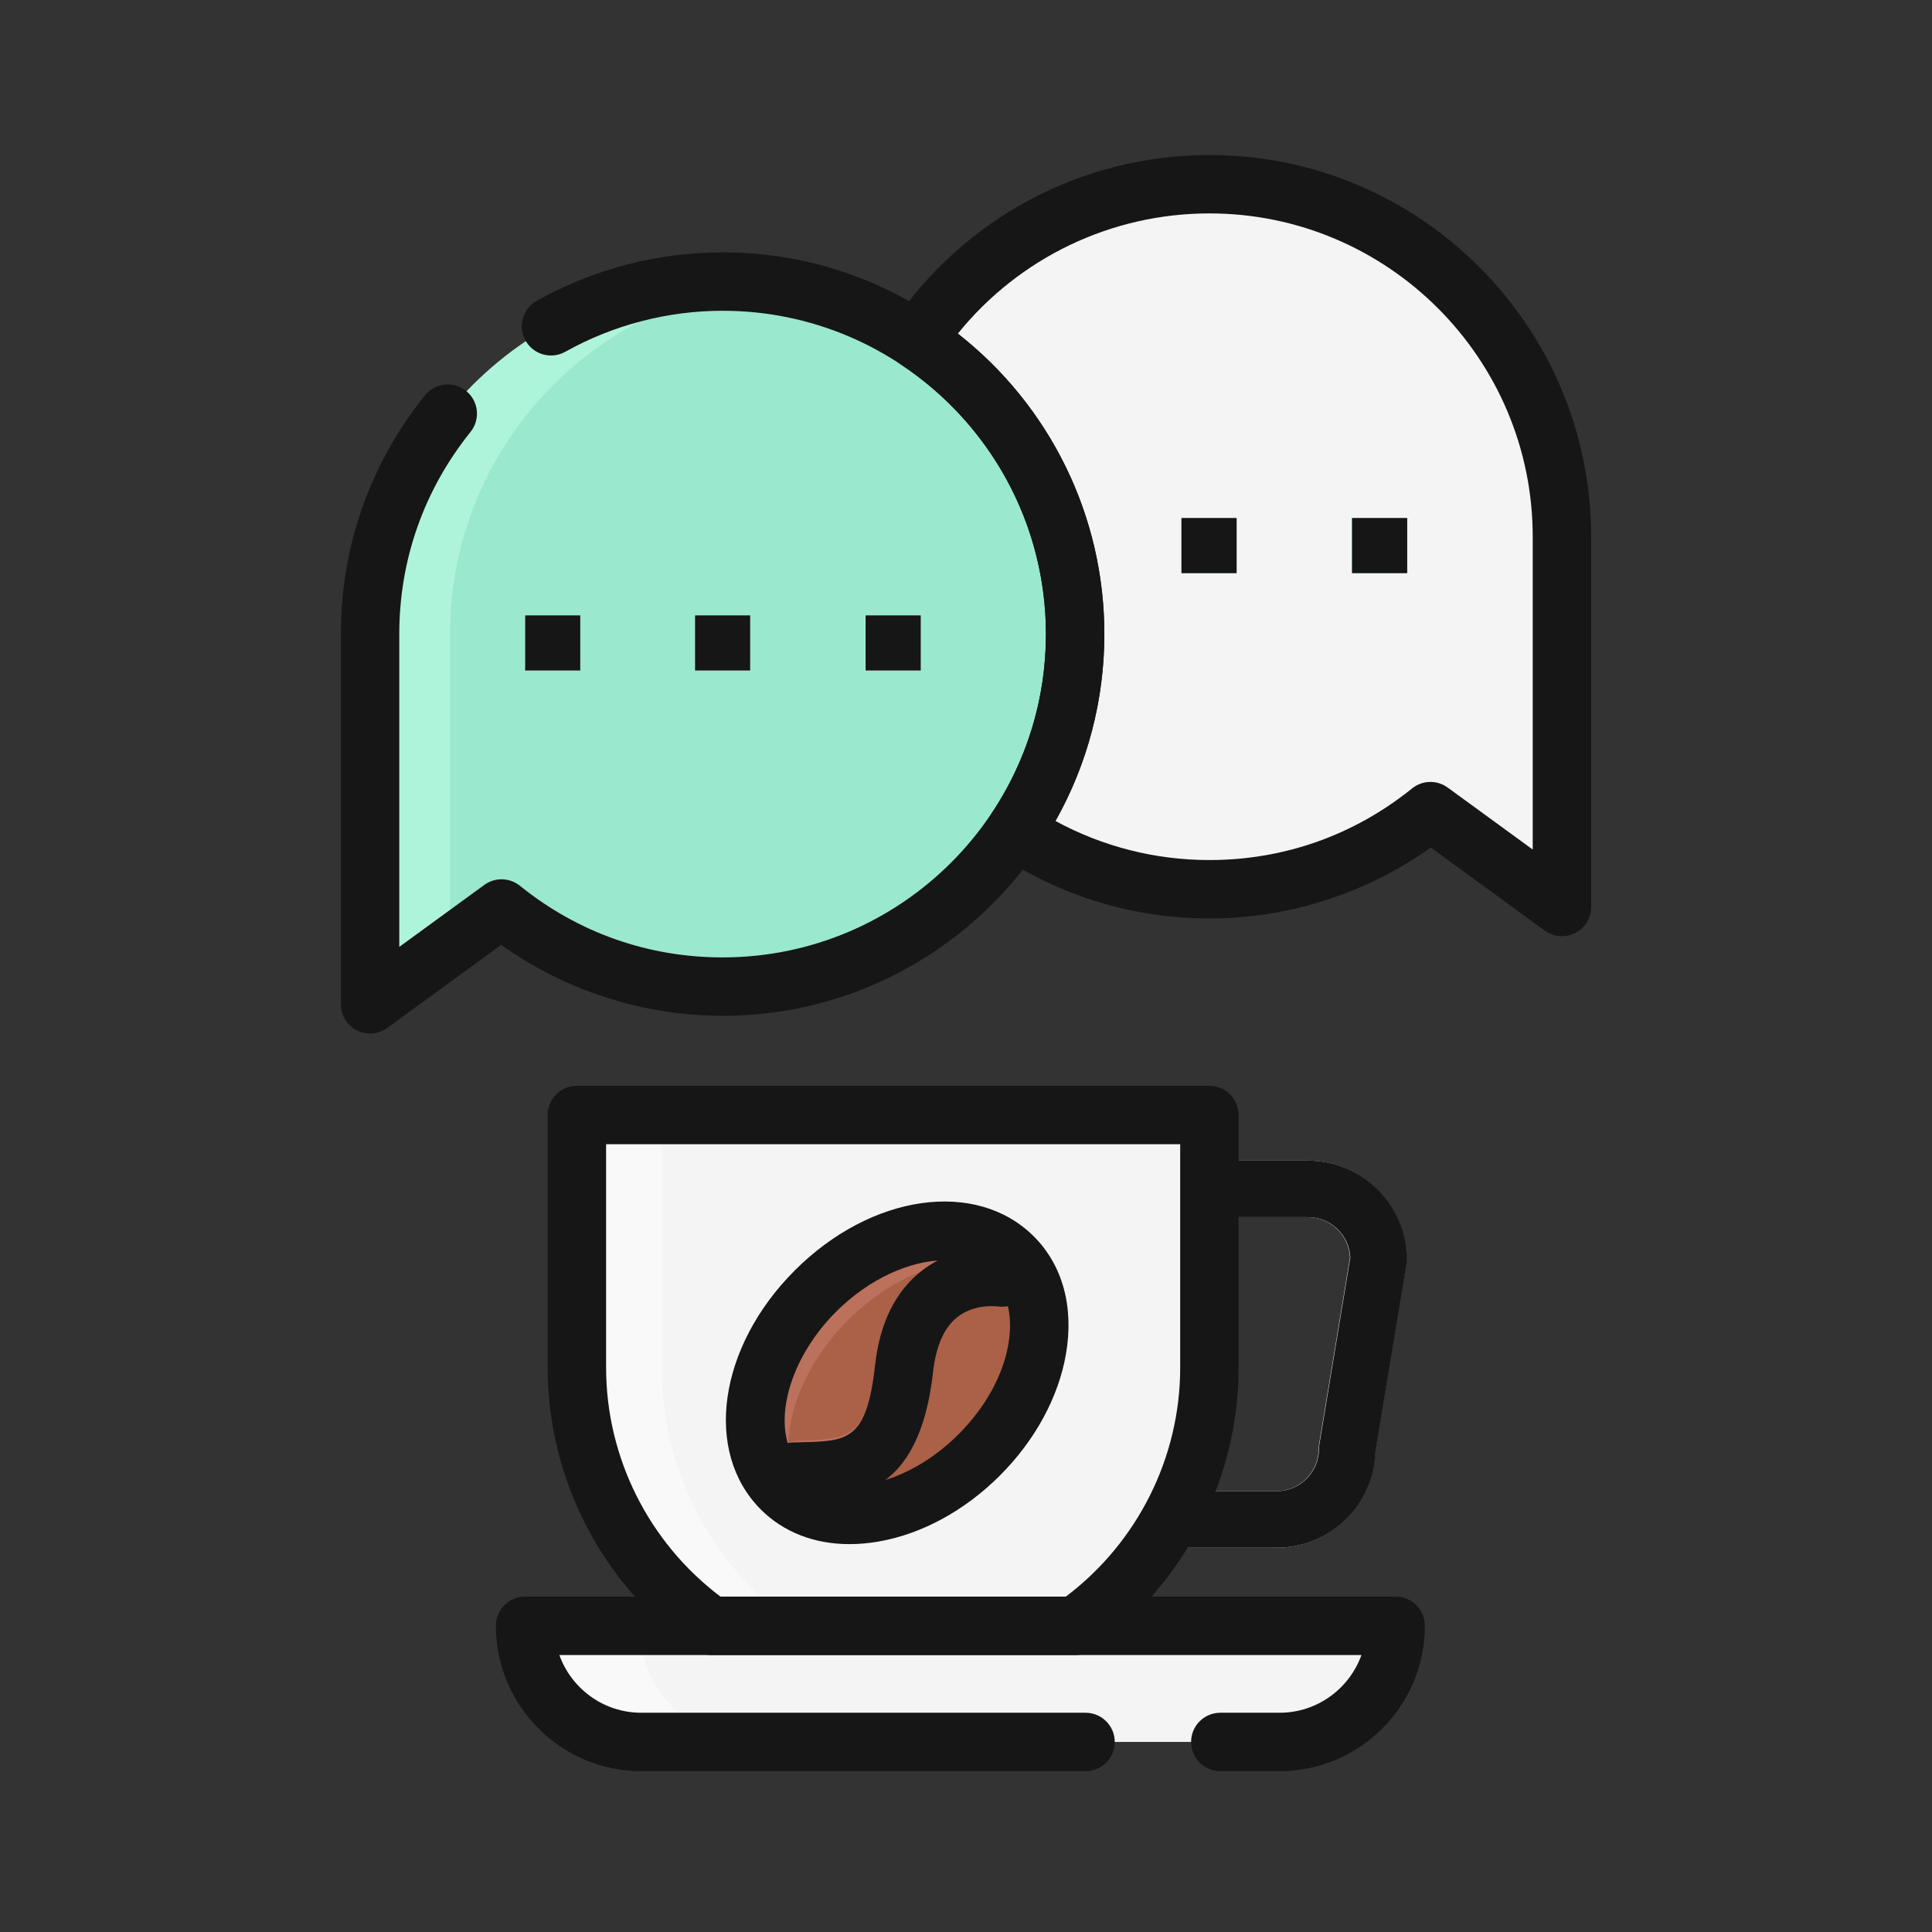 <?xml version="1.0" encoding="utf-8"?>
<!-- Generator: Adobe Illustrator 24.3.0, SVG Export Plug-In . SVG Version: 6.00 Build 0)  -->
<svg version="1.1" id="Layer_1" xmlns="http://www.w3.org/2000/svg" xmlns:xlink="http://www.w3.org/1999/xlink" x="0px" y="0px"
	 viewBox="0 0 300 300" enable-background="new 0 0 300 300" xml:space="preserve">
<rect x="0" y="0" width="300" height="300" fill="#333333" stroke="none"/>
<g>
	<g>
		<g>
			<path fill="#F4F4F4" d="M110.333,252.453h56.601c12.576-8.892,20.808-23.518,20.808-40.091v-39.225H89.525v39.225
				C89.525,228.935,97.76,243.561,110.333,252.453z"/>
		</g>
		<g>
			<path fill="#F9F9F9" d="M102.754,212.363v-39.225H89.525v39.225c0,16.572,8.235,31.199,20.808,40.091h13.228
				C110.989,243.561,102.754,228.935,102.754,212.363z"/>
		</g>
		<g>
			<path fill="#AA6148" d="M152.038,225.778c-9.933,9.937-23.687,12.297-30.712,5.273c-7.018-7.026-4.662-20.775,5.277-30.711
				c9.933-9.936,23.681-12.297,30.708-5.272C164.336,202.094,161.976,215.844,152.038,225.778z"/>
		</g>
		<g>
			<path fill="#BC715C" d="M131.669,204.99c8.569-8.569,19.96-11.486,27.443-7.627c-0.526-0.848-1.119-1.652-1.837-2.37
				c-7.028-7.024-20.775-4.664-30.709,5.272c-9.939,9.936-12.295,23.685-5.276,30.711c0.966,0.967,2.07,1.739,3.266,2.355
				C119.959,225.888,122.746,213.91,131.669,204.99z"/>
		</g>
		<g>
			<g>
				<path fill="#BC715C" d="M124.164,232.245c-2.288,0-4.175-1.828-4.246-4.141c-0.071-2.359,1.769-4.329,4.119-4.403l0.546-0.018
					c6.945-0.208,10.113-0.301,11.394-11.833c1.719-15.521,13.128-18.512,18.921-17.904c2.339,0.239,4.039,2.337,3.803,4.686
					c-0.237,2.334-2.297,4.035-4.624,3.821c-1.418-0.111-8.495-0.109-9.656,10.344c-2.096,18.906-12.207,19.207-19.588,19.43
					l-0.537,0.016C124.252,232.245,124.208,232.245,124.164,232.245z"/>
			</g>
		</g>
		<g>
			<path fill="#F4F4F4" d="M99.523,270.49h99.111c9.959,0,18.035-8.075,18.035-18.037H81.485
				C81.485,262.416,89.561,270.49,99.523,270.49z"/>
		</g>
		<g>
			<path fill="#F9F9F9" d="M99.302,252.453H81.485c0,9.962,8.076,18.037,18.038,18.037h17.817
				C107.378,270.49,99.302,262.416,99.302,252.453z"/>
		</g>
		<g>
			<path fill="#F4F4F4" d="M203.055,180.221h-15.313v8.774h15.313c3.523,0,6.408,2.782,6.573,6.264l-4.804,28.999
				c-0.041,0.236-0.062,0.477-0.062,0.716c0,3.628-2.953,6.58-6.579,6.58h-14.368c-1.323,3.099-2.938,6.04-4.842,8.774h19.21
				c8.335,0,15.139-6.678,15.348-14.963l4.819-29.072c0.038-0.238,0.059-0.477,0.059-0.717
				C218.409,187.108,211.52,180.221,203.055,180.221z"/>
		</g>
		<g>
			<path fill="#9AE8CE" d="M112.152,43.721c-30.23,0-54.741,24.51-54.741,54.74v57.49l20.415-14.879
				c9.39,7.577,21.319,12.13,34.326,12.13c30.233,0,54.741-24.507,54.741-54.741C166.893,68.231,142.385,43.721,112.152,43.721z"/>
		</g>
		<g>
			<path fill="#AEF4DB" d="M69.884,98.461c0-28.119,21.215-51.261,48.504-54.36c-2.049-0.233-4.125-0.381-6.236-0.381
				c-30.23,0-54.741,24.51-54.741,54.74v57.49l12.472-9.09V98.461z"/>
		</g>
		<g>
			<path fill="#F4F4F4" d="M187.742,28.603c-18.921,0-35.598,9.602-45.428,24.196c14.802,9.799,24.579,26.582,24.579,45.662
				c0,11.312-3.434,21.82-9.31,30.545c8.648,5.725,19.01,9.078,30.159,9.078c13.007,0,24.936-4.553,34.325-12.13l20.415,14.879
				v-57.49C242.482,53.113,217.972,28.603,187.742,28.603z"/>
		</g>
		<g>
			<rect x="81.485" y="95.553" fill="#F4F4F4" width="8.566" height="8.567"/>
		</g>
		<g>
			<rect x="107.868" y="95.553" fill="#F4F4F4" width="8.569" height="8.567"/>
		</g>
		<g>
			<rect x="134.351" y="95.553" fill="#F4F4F4" width="8.566" height="8.567"/>
		</g>
		<g>
			<rect x="183.407" y="80.435" fill="#9AE8CE" width="8.566" height="8.567"/>
		</g>
		<g>
			<rect x="209.89" y="80.435" fill="#9AE8CE" width="8.569" height="8.567"/>
		</g>
	</g>
	<g>
		<g>
			<path fill="#161616" d="M166.987,256.989h-56.601c-0.937,0-1.853-0.291-2.619-0.833c-14.228-10.063-22.723-26.434-22.723-43.793
				v-39.225c0-2.505,2.03-4.535,4.535-4.535h98.215c2.504,0,4.535,2.03,4.535,4.535v39.225c0,17.361-8.495,33.732-22.724,43.793
				C168.838,256.698,167.926,256.989,166.987,256.989z M111.867,247.918h53.641c11.141-8.417,17.752-21.604,17.752-35.555v-34.69
				H94.115v34.69C94.115,226.313,100.725,239.5,111.867,247.918z"/>
		</g>
		<g>
			<path fill="#161616" d="M198.688,275.025h-9.201c-2.504,0-4.535-2.03-4.535-4.535s2.031-4.535,4.535-4.535h9.201
				c5.852,0,10.848-3.745,12.717-8.966H86.857c1.868,5.221,6.864,8.966,12.719,8.966h68.988c2.504,0,4.535,2.03,4.535,4.535
				s-2.031,4.535-4.535,4.535H99.576c-12.447,0-22.574-10.126-22.574-22.572c0-2.505,2.03-4.535,4.535-4.535h135.185
				c2.504,0,4.535,2.03,4.535,4.535C221.258,264.899,211.133,275.025,198.688,275.025z"/>
		</g>
		<g>
			<path fill="#161616" d="M203.108,180.221h-15.313v8.774h15.313c3.522,0,6.407,2.782,6.573,6.264l-4.804,28.999
				c-0.041,0.236-0.062,0.477-0.062,0.716c0,3.628-2.952,6.58-6.578,6.58h-14.368c-1.323,3.099-2.938,6.04-4.843,8.774h19.211
				c8.335,0,15.139-6.678,15.348-14.963l4.819-29.072c0.038-0.238,0.059-0.477,0.059-0.717
				C218.462,187.108,211.573,180.221,203.108,180.221z"/>
		</g>
		<g>
			<path fill="#161616" d="M57.465,160.486c-0.703,0-1.407-0.162-2.057-0.493c-1.521-0.774-2.479-2.336-2.479-4.042v-57.49
				c0-13.615,4.518-26.434,13.063-37.074c1.569-1.95,4.428-2.262,6.376-0.695c1.953,1.568,2.265,4.423,0.695,6.377
				C65.825,76.08,62,86.935,62,98.461v48.572l13.209-9.627c1.655-1.208,3.921-1.152,5.519,0.136
				c9.019,7.278,19.904,11.124,31.478,11.124c27.683,0,50.205-22.522,50.205-50.205c0-27.683-22.522-50.205-50.205-50.205
				c-8.53,0-16.98,2.203-24.435,6.37c-2.185,1.22-4.949,0.44-6.173-1.746c-1.221-2.187-0.44-4.95,1.747-6.173
				c8.805-4.921,18.785-7.522,28.861-7.522c32.685,0,59.276,26.591,59.276,59.276c0,32.685-26.591,59.276-59.276,59.276
				c-12.304,0-24.381-3.889-34.379-11.015l-17.691,12.895C59.345,160.192,58.406,160.486,57.465,160.486z"/>
		</g>
		<g>
			<path fill="#161616" d="M242.536,145.368c-0.942,0-1.881-0.294-2.672-0.87l-17.69-12.895
				c-9.998,7.126-22.074,11.015-34.379,11.015c-11.651,0-22.946-3.4-32.663-9.831c-1.007-0.669-1.707-1.711-1.943-2.897
				c-0.236-1.186,0.009-2.417,0.685-3.419c5.584-8.293,8.536-17.979,8.536-28.011c0-16.879-8.43-32.535-22.549-41.88
				c-1.008-0.667-1.708-1.711-1.944-2.897c-0.236-1.186,0.012-2.417,0.687-3.419c11.051-16.404,29.44-26.198,49.191-26.198
				c32.684,0,59.276,26.591,59.276,59.276v57.49c0,1.707-0.957,3.269-2.48,4.042C243.944,145.206,243.238,145.368,242.536,145.368z
				 M163.898,127.485c7.323,3.979,15.499,6.063,23.896,6.063c11.575,0,22.458-3.846,31.476-11.124c1.6-1.29,3.865-1.342,5.522-0.136
				L238,131.916V83.343c0-27.683-22.523-50.205-50.205-50.205c-15.26,0-29.56,6.903-39.06,18.664
				c14.325,11.208,22.746,28.323,22.746,46.659C171.481,108.706,168.874,118.648,163.898,127.485z"/>
		</g>
		<g>
			<rect x="81.538" y="95.553" fill="#161616" width="8.567" height="8.567"/>
		</g>
		<g>
			<rect x="107.921" y="95.553" fill="#161616" width="8.567" height="8.567"/>
		</g>
		<g>
			<rect x="134.404" y="95.553" fill="#161616" width="8.567" height="8.567"/>
		</g>
		<g>
			<rect x="183.46" y="80.435" fill="#161616" width="8.566" height="8.567"/>
		</g>
		<g>
			<rect x="209.943" y="80.435" fill="#161616" width="8.569" height="8.567"/>
		</g>
		<g>
			<path fill="#161616" d="M131.915,239.771c-5.454,0-10.241-1.846-13.774-5.377c-8.929-8.938-6.611-25.244,5.275-37.128
				c11.885-11.885,28.191-14.195,37.123-5.272c4.468,4.47,6.239,10.947,4.987,18.24c-1.152,6.716-4.795,13.422-10.261,18.884l0,0
				l0,0c0,0,0,0,0,0.002c-5.461,5.462-12.168,9.106-18.886,10.259C134.852,239.641,133.36,239.771,131.915,239.771z M146.73,195.693
				c-5.312,0-11.749,2.838-16.901,7.989c-8.014,8.012-10.429,19.14-5.274,24.299c2.325,2.322,5.981,3.195,10.29,2.458
				c4.885-0.839,9.859-3.585,14.005-7.733c0.001,0,0.001,0,0.001-0.001c4.149-4.147,6.898-9.121,7.736-14.005
				c0.738-4.308-0.136-7.962-2.463-10.29C152.283,196.569,149.68,195.693,146.73,195.693z"/>
		</g>
		<g>
			<path fill="#161616" d="M123.278,233.054c-2.439,0-4.454-1.938-4.531-4.395c-0.077-2.504,1.89-4.596,4.394-4.674l1.329-0.034
				c7.147-0.173,10.106-0.245,11.412-11.965c0.743-6.66,3.245-11.641,7.441-14.809c5.752-4.343,12.317-3.399,13.041-3.273
				c2.471,0.416,4.137,2.755,3.723,5.225c-0.413,2.457-2.746,4.11-5.179,3.728c-0.165-0.018-3.546-0.433-6.188,1.612
				c-2.087,1.615-3.374,4.482-3.824,8.522c-2.184,19.593-12.602,19.844-20.208,20.028l-1.267,0.034
				C123.374,233.054,123.325,233.054,123.278,233.054z"/>
		</g>
	</g>
</g>
</svg>
